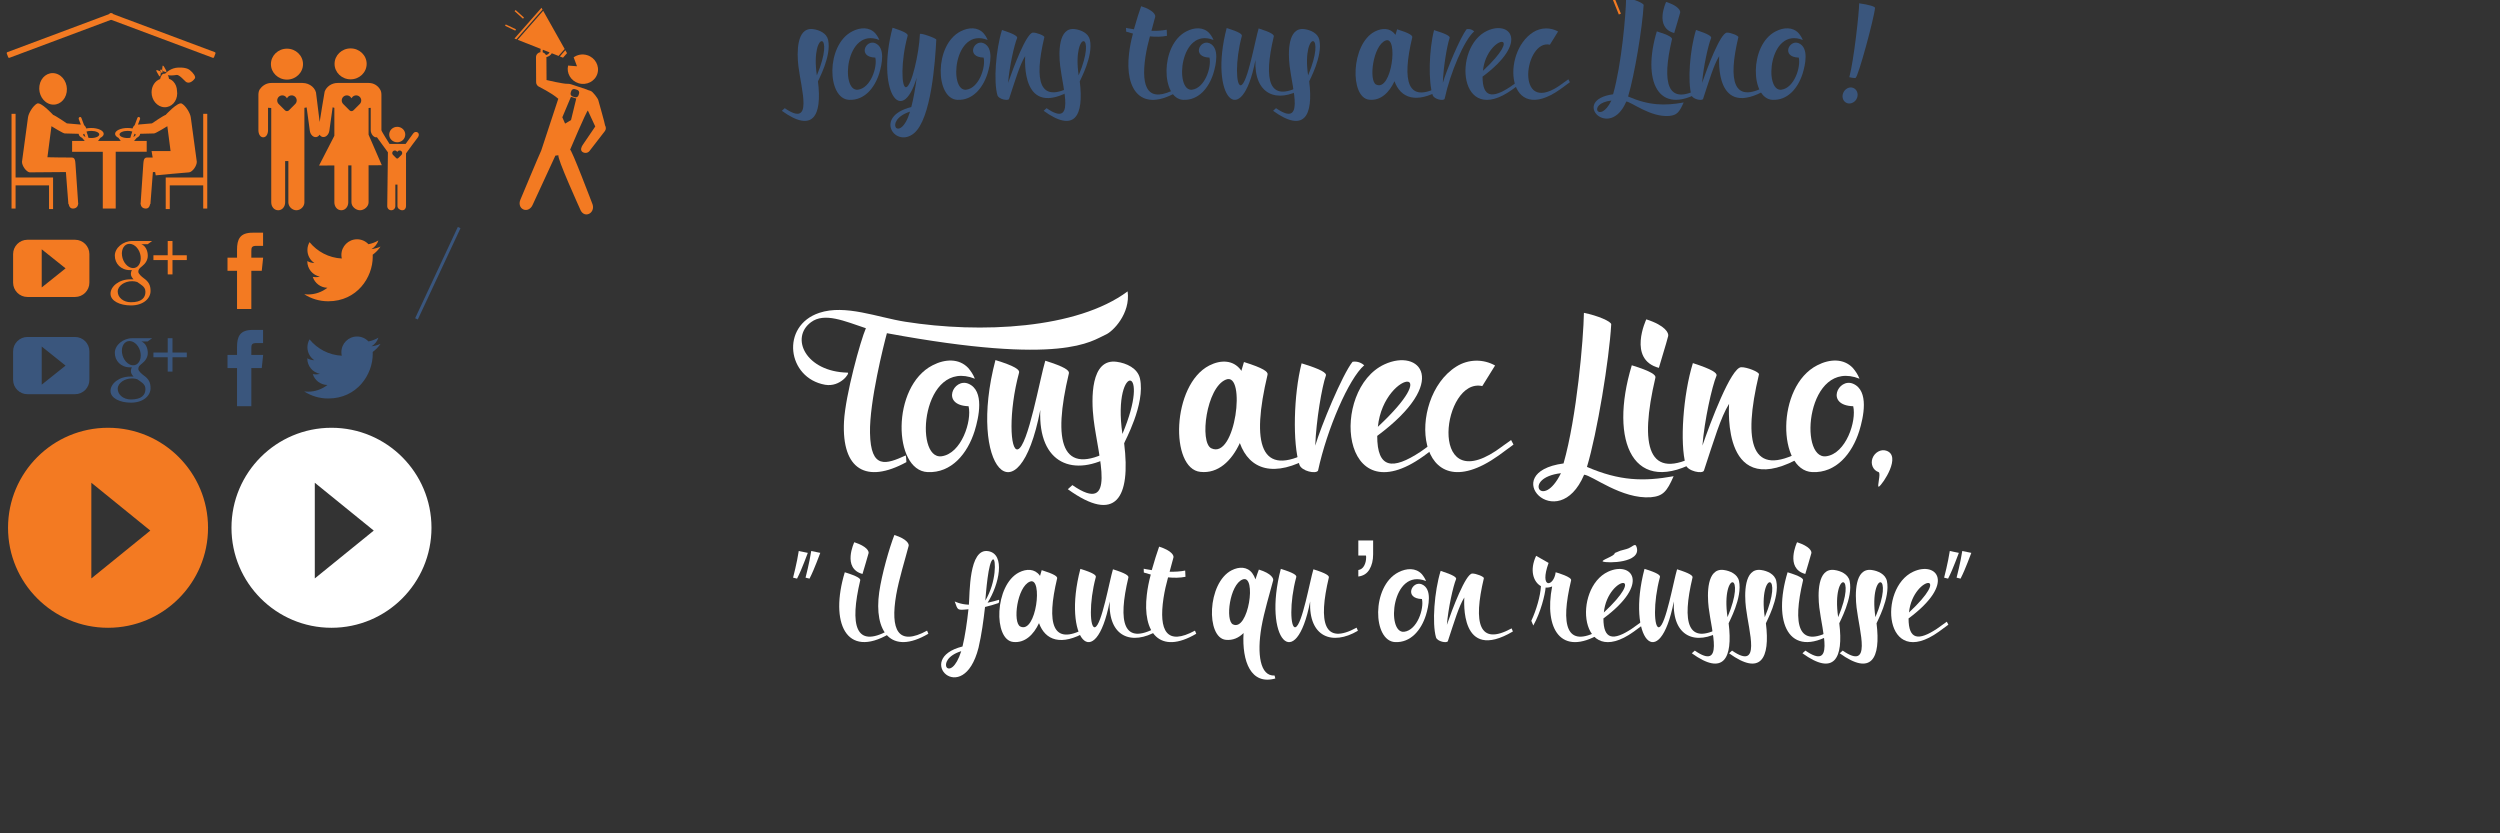 <?xml version="1.0" encoding="utf-8"?>
<!-- Generator: Adobe Illustrator 16.0.0, SVG Export Plug-In . SVG Version: 6.00 Build 0)  -->
<!DOCTYPE svg PUBLIC "-//W3C//DTD SVG 1.1//EN" "http://www.w3.org/Graphics/SVG/1.1/DTD/svg11.dtd">
<svg version="1.1" id="Layer_1" xmlns="http://www.w3.org/2000/svg" xmlns:xlink="http://www.w3.org/1999/xlink" x="0px" y="0px"
	 width="900px" height="300px" viewBox="0 0 900 300" enable-background="new 0 0 900 300" xml:space="preserve">
<rect x="0" y="0" width="900" height="300" fill="#333333" stroke="none"/>
<path fill="#F37A22" d="M54.776,86.759c0,0-5.389,0-7.186,0c-3.221,0-6.253,2.44-6.253,5.267c0,2.889,2.195,5.219,5.474,5.219
	c0.228,0,0.449-0.003,0.665-0.019c-0.213,0.407-0.365,0.867-0.365,1.342c0,0.803,0.433,1.453,0.979,1.984
	c-0.412,0-0.812,0.013-1.245,0.013c-3.989,0-7.061,2.541-7.061,5.175c0,2.594,3.367,4.219,7.355,4.219
	c4.549,0,7.061-2.582,7.061-5.176c0-2.083-0.614-3.328-2.512-4.671c-0.649-0.458-1.892-1.577-1.892-2.233
	c0-0.769,0.218-1.15,1.378-2.055c1.19-0.927,2.03-2.234,2.03-3.75c0-1.807-0.804-3.57-2.317-4.152h2.28L54.776,86.759z
	 M52.266,104.334c0.058,0.24,0.09,0.488,0.09,0.74c0,2.097-1.351,3.735-5.229,3.735c-2.758,0-4.749-1.745-4.749-3.842
	c0-2.054,2.469-3.766,5.226-3.736c0.645,0.007,1.244,0.11,1.789,0.287C50.89,102.56,51.966,103.149,52.266,104.334z M47.853,96.513
	c-1.85-0.057-3.609-2.072-3.93-4.502c-0.318-2.432,0.922-4.292,2.772-4.236c1.852,0.056,3.61,2.005,3.93,4.437
	C50.944,94.644,49.702,96.569,47.853,96.513z M62.095,91.907v-5.148H60.38v5.148h-5.147v1.715h5.147v5.149h1.715v-5.149h5.149
	v-1.715H62.095z"/>
<path fill="#F37A22" d="M90.479,111.229h-5.146V97.5h-3.432v-4.73l3.432-0.001l-0.005-2.787c0-3.86,1.046-6.21,5.593-6.21h3.785
	v4.731h-2.365c-1.771,0-1.856,0.66-1.856,1.896l-0.006,2.368h4.255l-0.5,4.73l-3.751,0.001L90.479,111.229z"/>
<path fill="#F37A22" d="M136.983,88.785c-1.009,0.447-2.096,0.751-3.235,0.887c1.162-0.697,2.056-1.8,2.477-3.116
	c-1.09,0.644-2.293,1.114-3.577,1.366c-1.027-1.095-2.492-1.78-4.112-1.78c-3.11,0-5.635,2.523-5.635,5.635
	c0,0.442,0.051,0.872,0.147,1.284c-4.683-0.236-8.834-2.479-11.611-5.888c-0.485,0.833-0.765,1.799-0.765,2.833
	c0,1.954,0.996,3.678,2.506,4.689c-0.923-0.031-1.792-0.282-2.552-0.704c0,0.023,0,0.045,0,0.07c0,2.73,1.94,5.005,4.519,5.525
	c-0.473,0.129-0.971,0.197-1.485,0.197c-0.363,0-0.715-0.035-1.06-0.099c0.716,2.235,2.797,3.865,5.263,3.911
	c-1.928,1.51-4.358,2.412-6.996,2.412c-0.455,0-0.903-0.028-1.345-0.08c2.492,1.6,5.455,2.533,8.636,2.533
	c10.362,0,16.027-8.585,16.027-16.03c0-0.245-0.005-0.487-0.015-0.729C135.273,90.906,136.229,89.916,136.983,88.785z"/>
<path fill="#F37A22" d="M27.031,86.313H9.869c-2.832,0-5.149,2.318-5.149,5.15v10.296c0,2.833,2.317,5.15,5.149,5.15h17.162
	c2.832,0,5.149-2.317,5.149-5.15V91.463C32.179,88.632,29.861,86.313,27.031,86.313z M15.017,103.478v-13.73l8.582,6.865
	L15.017,103.478z"/>
<rect y="80" fill="none" width="35" height="35"/>
<rect x="35" y="80" fill="none" width="35" height="35"/>
<rect x="70" y="80" fill="none" width="35" height="35"/>
<rect x="105" y="80" fill="none" width="35" height="35"/>
<rect x="140.114" y="80" fill="none" width="35" height="35"/>
<path fill="#3A567D" d="M54.776,121.759c0,0-5.389,0-7.186,0c-3.221,0-6.253,2.44-6.253,5.267c0,2.889,2.195,5.219,5.474,5.219
	c0.228,0,0.449-0.003,0.665-0.019c-0.213,0.407-0.365,0.867-0.365,1.342c0,0.803,0.433,1.453,0.979,1.984
	c-0.412,0-0.812,0.013-1.245,0.013c-3.989,0-7.061,2.541-7.061,5.175c0,2.594,3.367,4.219,7.355,4.219
	c4.549,0,7.061-2.582,7.061-5.176c0-2.083-0.614-3.328-2.512-4.671c-0.649-0.458-1.892-1.577-1.892-2.233
	c0-0.769,0.218-1.15,1.378-2.055c1.19-0.927,2.03-2.234,2.03-3.75c0-1.807-0.804-3.57-2.317-4.152h2.28L54.776,121.759z
	 M52.266,139.334c0.058,0.24,0.09,0.488,0.09,0.74c0,2.097-1.351,3.735-5.229,3.735c-2.758,0-4.749-1.745-4.749-3.842
	c0-2.054,2.469-3.766,5.226-3.736c0.645,0.007,1.244,0.11,1.789,0.287C50.89,137.56,51.966,138.149,52.266,139.334z M47.853,131.513
	c-1.85-0.057-3.609-2.072-3.93-4.502c-0.318-2.432,0.922-4.292,2.772-4.236c1.852,0.056,3.61,2.005,3.93,4.437
	C50.944,129.644,49.702,131.569,47.853,131.513z M62.095,126.907v-5.148H60.38v5.148h-5.147v1.715h5.147v5.149h1.715v-5.149h5.149
	v-1.715H62.095z"/>
<path fill="#3A567D" d="M90.479,146.229h-5.146V132.5h-3.432v-4.73l3.432-0.001l-0.005-2.787c0-3.86,1.046-6.21,5.593-6.21h3.785
	v4.731h-2.365c-1.771,0-1.856,0.66-1.856,1.896l-0.006,2.368h4.255l-0.5,4.73l-3.751,0.001L90.479,146.229z"/>
<path fill="#3A567D" d="M136.983,123.785c-1.009,0.447-2.096,0.751-3.235,0.887c1.162-0.697,2.056-1.8,2.477-3.116
	c-1.09,0.644-2.293,1.114-3.577,1.366c-1.027-1.095-2.492-1.78-4.112-1.78c-3.11,0-5.635,2.523-5.635,5.635
	c0,0.442,0.051,0.872,0.147,1.284c-4.683-0.236-8.834-2.479-11.611-5.888c-0.485,0.833-0.765,1.799-0.765,2.833
	c0,1.954,0.996,3.678,2.506,4.689c-0.923-0.031-1.792-0.282-2.552-0.704c0,0.023,0,0.045,0,0.07c0,2.73,1.94,5.005,4.519,5.525
	c-0.473,0.129-0.971,0.197-1.485,0.197c-0.363,0-0.715-0.035-1.06-0.099c0.716,2.235,2.797,3.865,5.263,3.911
	c-1.928,1.51-4.358,2.412-6.996,2.412c-0.455,0-0.903-0.028-1.345-0.08c2.492,1.6,5.455,2.533,8.636,2.533
	c10.362,0,16.027-8.585,16.027-16.03c0-0.245-0.005-0.487-0.015-0.729C135.273,125.906,136.229,124.916,136.983,123.785z"/>
<path fill="#3A567D" d="M27.031,121.313H9.869c-2.832,0-5.149,2.318-5.149,5.15v10.296c0,2.833,2.317,5.15,5.149,5.15h17.162
	c2.832,0,5.149-2.317,5.149-5.15v-10.296C32.179,123.632,29.861,121.313,27.031,121.313z M15.017,138.478v-13.73l8.582,6.865
	L15.017,138.478z"/>
<rect y="115" fill="none" width="35" height="35"/>
<rect x="35" y="115" fill="none" width="35" height="35"/>
<rect x="70" y="115" fill="none" width="35" height="35"/>
<rect x="105" y="115" fill="none" width="35" height="35"/>
<rect y="150" fill="none" width="80" height="80"/>
<rect x="280" fill="none" width="400" height="50"/>
<rect x="280" y="100" fill="none" width="435" height="150"/>
<rect fill="none" width="80" height="80"/>
<rect x="79.87" fill="none" width="80" height="80"/>
<rect x="160" fill="none" width="80" height="80"/>
<g>
	<path fill="#FFFFFF" d="M326.071,163.949c0.078,0,0.234,2.105,0.234,2.418c-14.431,7.879-23.323,2.73-22.465-14.588
		c0.468-9.438,6.006-29.405,7.878-33.618c-7.723-2.574-14.898-5.772-19.734-2.184c-7.645,5.616-1.95,17.863,13.182,18.175
		c0.937,0-2.573,5.304-8.111,4.368c-13.729-2.418-16.147-21.217-2.106-25.897c9.36-3.12,20.982,1.638,30.889,3.198
		c27.067,4.291,61.856,2.652,80.109-10.921c1.092,7.957-5.304,14.508-7.956,15.6c-5.148,2.263-15.133,11.232-78.705-0.545
		c-1.092,3.979-6.318,24.727-6.084,35.881C313.435,169.176,319.051,167.146,326.071,163.949z"/>
	<path fill="#FFFFFF" d="M338.94,164.262c7.176-0.937,10.998-12.715,9.75-18.019c-10.14-0.312-5.382-10.297-0.078-8.113
		c5.929,2.496,3.744,12.169,2.263,17.006c-2.574,8.189-8.347,15.21-16.927,14.819c-12.402-0.545-13.183-30.811,1.794-38.455
		c4.524-2.34,9.517-2.496,12.793,0.937c0.936,1.092,1.794,2.34,2.418,3.9C331.92,128.771,328.878,165.51,338.94,164.262z"/>
	<path fill="#FFFFFF" d="M376.302,129.862c7.021,2.184,8.736,3.51,8.503,4.523c-5.929,24.883-2.73,37.442,15.288,27.614l0.702,1.715
		c-14.118,8.349-27.145,3.433-26.287-16.146c-7.878,40.793-26.287,20.515-16.146-17.941c7.099,2.184,8.814,3.51,8.502,4.524
		c-3.821,14.118-3.275,28.393-0.468,27.613C370.062,160.829,374.43,135.946,376.302,129.862z"/>
	<path fill="#FFFFFF" d="M402.042,130.252c3.432,0.468,7.488,2.263,8.346,6.007c2.028,9.281-5.694,22.933-5.694,23.322
		c2.419,19.579-2.886,29.095-20.28,16.536l1.638-1.482c16.225,11.232,9.283-10.139,7.645-23.712
		C392.838,143.669,392.525,128.927,402.042,130.252z M407.034,137.038c-1.794-0.623-4.914,5.851-2.964,19.188
		C409.296,143.825,408.672,137.507,407.034,137.038z"/>
	<path fill="#FFFFFF" d="M472.319,164.262c-13.729,8.033-22.543,4.758-25.977-4.759c-2.964,6.396-7.801,11.077-14.194,10.374
		c-10.999-1.092-10.375-31.356,3.195-38.299c4.137-2.106,8.581-2.028,11.312,1.56c0.078,0.156,0.154,0.234,0.232,0.391
		c0.312-1.092,0.624-2.105,0.938-3.198c7.021,2.185,8.734,3.511,8.503,4.524c-5.929,24.883-2.73,37.44,15.288,27.612
		L472.319,164.262z M436.048,161.375c8.814,4.291,12.637-27.69,5.305-24.727C434.254,139.456,431.758,159.27,436.048,161.375z"/>
	<path fill="#FFFFFF" d="M486.905,130.252c0,0,2.184-0.546,4.212,1.248c-5.538,4.759-13.417,23.011-16.615,37.91
		c-0.701,1.326-5.928,0.232-6.708-2.107c-2.496-7.644-2.104-25.271,0.78-36.505c7.176,2.184,9.126,3.51,8.734,4.446
		c-1.402,3.9-3.51,16.225-3.82,25.195C475.517,153.497,483.238,134.854,486.905,130.252z"/>
	<path fill="#FFFFFF" d="M517.715,160.361c-0.232,0.156-5.07,3.744-5.305,3.898c-30.109,21.529-33.541-24.025-14.041-33.073
		c12.793-5.929,23.791,6.162-2.573,25.74c0,11.778,5.46,12.403,15.603,5.694c0.231-0.156,5.226-3.743,5.46-3.898L517.715,160.361z
		 M506.95,137.429c-2.496-0.547-9.829,5.46-10.921,16.225C507.496,142.966,508.979,137.896,506.95,137.429z"/>
	<path fill="#FFFFFF" d="M544.858,160.049c-0.234,0.156-5.07,3.744-5.306,3.9c-30.107,21.451-33.542-20.515-15.289-31.981
		c4.446-2.808,9.828-2.73,13.963-0.39l-4.603,7.41c-14.274-3.198-19.812,39.704,4.914,23.323c0.233-0.156,5.227-3.744,5.46-3.898
		L544.858,160.049z"/>
	<path fill="#FFFFFF" d="M594.31,179.004c-10.45,0.779-21.139-7.879-24.022-8.113c-9.438,22.312-31.592-0.779-7.411-4.055
		c4.759-16.692,7.177-44.696,7.333-54.212c5.07,1.014,9.828,3.12,9.828,4.134c-0.702,12.558-5.07,39.236-8.736,51.327
		c11.7,5.069,20.438,5.304,31.201,3.354C600.082,176.977,598.678,178.613,594.31,179.004z M554.138,176.117
		c0.938,1.482,4.446,1.092,7.803-5.771C554.84,171.203,553.202,174.559,554.138,176.117z"/>
	<path fill="#FFFFFF" d="M612.015,165.354c-24.023,14.119-32.918-6.316-24.569-33.854c7.099,2.185,8.734,3.511,8.502,4.446
		c-5.852,24.883-2.651,37.519,15.367,27.69L612.015,165.354z M592.67,114.963c7.021,2.262,8.112,4.993,7.878,6.006
		c-0.856,3.354-2.418,8.112-3.354,11.467C585.806,129.394,592.67,114.963,592.67,114.963z"/>
	<path fill="#FFFFFF" d="M649.22,164.105c-29.482,17.395-26.755-17.317-26.755-18.723c-3.042,4.914-5.382,12.948-9.048,24.025
		c-0.468,1.324-5.929,0.232-6.553-2.107c-2.186-7.644-0.938-25.272,2.573-36.583c7.021,2.262,8.813,3.588,8.504,4.524
		c-1.641,3.9-4.369,16.225-5.07,25.193c2.808-8.188,10.296-28.159,13.962-28.235c2.028-0.078,6.553,1.717,6.396,2.574
		c-5.929,24.883-2.729,37.44,15.288,27.612L649.22,164.105z"/>
	<path fill="#FFFFFF" d="M657.408,164.262c7.176-0.937,10.998-12.715,9.75-18.019c-10.143-0.312-5.382-10.297-0.078-8.113
		c5.929,2.496,3.744,12.169,2.263,17.006c-2.573,8.189-8.347,15.21-16.927,14.819c-12.402-0.545-13.183-30.811,1.794-38.455
		c4.524-2.34,9.517-2.496,12.792,0.937c0.938,1.092,1.795,2.34,2.419,3.9C650.388,128.771,647.346,165.51,657.408,164.262z"/>
	<path fill="#FFFFFF" d="M676.439,175.182c-0.938,0.547,0.855-4.914-0.156-5.227c-1.95-0.623-2.964-2.887-2.186-4.992
		c0.779-2.105,3.042-3.354,4.914-2.729C684.707,164.027,677.844,174.246,676.439,175.182z"/>
	<path fill="#FFFFFF" d="M290.813,199.029c-0.255,0.51-1.938,5.508-3.876,9.281l-1.428-0.357c0,0,1.428-5.457,2.04-9.588
		L290.813,199.029z M295.301,199.029c-0.255,0.51-1.938,5.508-3.876,9.281l-1.428-0.357c0,0,1.428-5.457,2.04-9.588L295.301,199.029
		z"/>
	<path fill="#FFFFFF" d="M320.188,228.146c-15.707,9.229-21.521-4.131-16.063-22.131c4.641,1.428,5.711,2.295,5.559,2.904
		c-3.825,16.27-1.734,24.529,10.046,18.104L320.188,228.146z M307.54,195.205c4.59,1.479,5.304,3.264,5.151,3.926
		c-0.562,2.193-1.581,5.303-2.193,7.496C303.053,204.639,307.54,195.205,307.54,195.205z"/>
	<path fill="#FFFFFF" d="M334.212,228.146c-13.514,7.955-19.685-0.867-17.695-14.941c0.918-6.477,3.671-16.062,5.456-20.602
		c4.59,1.428,5.304,3.264,5.15,3.875c-1.325,5.1-3.468,11.883-4.487,17.645c-2.192,12.75,0.663,18.613,11.117,12.902
		L334.212,228.146z"/>
	<path fill="#FFFFFF" d="M346.503,232.736c0.918-3.773,1.632-8.668,2.142-13.412c-4.232,0.408-3.773,0.408-4.946-2.805
		c0,0,2.04,1.07,5.1,1.174c0.356-3.875-0.103-20.5,6.986-19.275c6.272,1.07,3.927,11.982-0.255,18.561
		c1.529-0.305,2.957-0.713,4.13-1.068c0.052,0.609,0.052,1.068-0.306,1.225c-1.529,0.512-3.009,0.971-4.742,1.377
		c-0.562,4.945-1.224,9.844-2.346,14.688C346.707,255.072,328.654,237.174,346.503,232.736z M340.792,240.232
		c0.815,1.123,3.314,0.307,5.252-5.812C340.944,236,340.026,239.061,340.792,240.232z M357.518,201.375
		c-1.784,0.459-2.601,12.748-2.805,14.84C358.793,209.432,358.538,201.068,357.518,201.375z"/>
	<path fill="#FFFFFF" d="M391.023,227.434c-8.975,5.252-14.737,3.109-16.981-3.109c-1.938,4.182-5.099,7.24-9.28,6.781
		c-7.19-0.715-6.782-20.5,2.091-25.039c2.702-1.377,5.609-1.324,7.394,1.021c0.052,0.104,0.103,0.152,0.153,0.256
		c0.204-0.715,0.408-1.377,0.612-2.092c4.589,1.43,5.711,2.295,5.558,2.959c-3.875,16.268-1.784,24.479,9.995,18.051
		L391.023,227.434z M367.312,225.547c5.762,2.805,8.261-18.104,3.467-16.166C366.139,211.217,364.507,224.17,367.312,225.547z"/>
	<path fill="#FFFFFF" d="M400.664,204.945c4.59,1.428,5.711,2.293,5.559,2.957c-3.876,16.268-1.785,24.477,9.995,18.053l0.459,1.121
		c-9.23,5.457-17.747,2.244-17.186-10.557c-5.15,26.672-17.186,13.412-10.556-11.729c4.64,1.428,5.762,2.295,5.558,2.959
		c-2.498,9.229-2.142,18.562-0.306,18.051C396.584,225.189,399.44,208.922,400.664,204.945z"/>
	<path fill="#FFFFFF" d="M430.65,228.146c-13.208,7.803-19.429-0.459-17.797-14.023c0.255-2.295,0.765-4.844,1.428-7.291
		c-1.53-0.408-2.499-0.715-2.499-0.715l-0.051-1.377c0,0,1.173,0.256,2.906,0.51c0.918-3.264,1.888-6.322,2.652-8.465
		c4.641,1.479,5.354,3.264,5.15,3.926c-0.459,1.734-0.918,3.418-1.377,5.1c1.887,0.051,3.876-0.051,5.607-0.406l0.104,2.242
		c-1.989,0.408-4.184,0.408-6.272,0.205c-0.663,2.396-1.225,4.844-1.632,7.445c-1.785,11.932,1.173,17.236,11.32,11.729
		L430.65,228.146z"/>
	<path fill="#FFFFFF" d="M459.107,244.262c-8.771,2.447-12.035-6.119-11.425-16.369c-1.731,1.732-3.876,2.703-6.374,2.447
		c-7.188-0.715-6.78-20.5,2.093-25.039c2.7-1.377,5.607-1.326,7.394,1.02c0.459,0.613,0.867,1.379,1.173,2.244
		c0.408-1.324,0.867-2.549,1.227-3.518c4.641,1.428,5.303,3.264,5.148,3.875c-1.326,5.1-3.213,11.117-4.23,16.879
		c-1.632,9.639-0.513,17.695,4.742,17.391L459.107,244.262z M443.86,224.781c5.607,2.703,8.669-18.256,3.467-16.166
		C442.688,210.451,441.056,223.404,443.86,224.781z"/>
	<path fill="#FFFFFF" d="M472.827,204.945c4.59,1.428,5.711,2.293,5.559,2.957c-3.876,16.268-1.785,24.477,9.995,18.053l0.459,1.121
		c-9.229,5.457-17.747,2.244-17.186-10.557c-5.15,26.672-17.188,13.412-10.558-11.729c4.642,1.428,5.764,2.295,5.56,2.959
		c-2.498,9.229-2.144,18.562-0.308,18.051C468.747,225.189,471.604,208.922,472.827,204.945z"/>
	<path fill="#FFFFFF" d="M488.995,205.207c0.921-0.148,1.62-0.664,2.098-1.543c0.479-0.881,0.716-1.893,0.716-3.039
		c0-0.115-0.004-0.219-0.012-0.311c-0.009-0.092-0.029-0.195-0.062-0.312h-2.739v-5.43h5.329v5.006c0,2.125-0.44,3.93-1.32,5.416
		c-0.88,1.484-2.216,2.336-4.009,2.553L488.995,205.207L488.995,205.207z"/>
	<path fill="#FFFFFF" d="M505.525,227.434c4.69-0.613,7.188-8.312,6.375-11.781c-6.632-0.201-3.521-6.729-0.053-5.303
		c3.875,1.633,2.447,7.955,1.479,11.117c-1.685,5.354-5.456,9.943-11.066,9.689c-8.105-0.357-8.617-20.143,1.174-25.141
		c2.957-1.529,6.223-1.635,8.362,0.609c0.612,0.715,1.173,1.527,1.581,2.551C500.938,204.23,498.947,228.25,505.525,227.434z"/>
	<path fill="#FFFFFF" d="M544.641,227.332c-19.274,11.371-17.489-11.322-17.489-12.24c-1.989,3.213-3.521,8.465-5.916,15.707
		c-0.308,0.867-3.875,0.152-4.283-1.377c-1.428-4.998-0.612-16.521,1.683-23.916c4.59,1.479,5.764,2.346,5.561,2.957
		c-1.07,2.551-2.855,10.607-3.314,16.471c1.836-5.354,6.731-18.408,9.128-18.459c1.326-0.051,4.283,1.121,4.183,1.684
		c-3.877,16.268-1.784,24.479,9.994,18.053L544.641,227.332z"/>
	<path fill="#FFFFFF" d="M576.056,228.146c-14.125,8.361-20.245-1.732-17.286-17.031c-0.814,0.357-1.58,0.459-2.347,0.408
		c-0.204,2.498-1.731,8.873-4.437,13.666c-0.204-0.562-0.459-1.121-0.714-1.686c1.783-3.822,3.264-8.873,3.468-12.49
		c-2.703-1.48-4.184-5.715-1.734-10.914l4.488,2.551c-3.468,9.637,1.887,8.617,2.55,3.365c0.765,0.201,5.864,1.732,5.558,2.904
		c-3.875,16.27-1.782,24.529,9.995,18.104L576.056,228.146z"/>
	<path fill="#FFFFFF" d="M591.56,224.883c-0.15,0.104-3.312,2.449-3.468,2.551c-19.684,14.074-21.928-15.707-9.179-21.623
		c8.363-3.875,15.554,4.029-1.683,16.828c0,7.701,3.567,8.109,10.197,3.723c0.152-0.102,3.416-2.445,3.569-2.549L591.56,224.883z
		 M584.521,209.891c-1.633-0.355-6.426,3.57-7.14,10.607C584.88,213.512,585.849,210.197,584.521,209.891z"/>
	<path fill="#FFFFFF" d="M603.75,204.945c4.59,1.428,5.711,2.293,5.559,2.957c-3.876,16.268-1.783,24.477,9.995,18.053l0.459,1.121
		c-9.229,5.457-17.747,2.244-17.186-10.557c-5.15,26.672-17.188,13.412-10.556-11.729c4.64,1.428,5.762,2.295,5.558,2.959
		c-2.498,9.229-2.144,18.562-0.306,18.051C599.67,225.189,602.526,208.922,603.75,204.945z"/>
	<path fill="#FFFFFF" d="M620.579,205.199c2.244,0.307,4.896,1.479,5.457,3.926c1.326,6.07-3.725,14.994-3.725,15.248
		c1.581,12.801-1.887,19.021-13.259,10.811l1.071-0.969c10.604,7.344,6.068-6.629,4.997-15.502
		C614.562,213.971,614.358,204.332,620.579,205.199z M623.843,209.637c-1.173-0.408-3.212,3.824-1.938,12.543
		C625.322,214.072,624.914,209.941,623.843,209.637z"/>
	<path fill="#FFFFFF" d="M633.992,205.199c2.244,0.307,4.896,1.479,5.457,3.926c1.326,6.07-3.725,14.994-3.725,15.248
		c1.581,12.801-1.887,19.021-13.259,10.811l1.071-0.969c10.604,7.344,6.066-6.629,4.997-15.502
		C627.976,213.971,627.771,204.332,633.992,205.199z M637.256,209.637c-1.173-0.408-3.212,3.824-1.938,12.543
		C638.735,214.072,638.327,209.941,637.256,209.637z"/>
	<path fill="#FFFFFF" d="M659.594,228.146c-15.707,9.229-21.521-4.131-16.062-22.131c4.641,1.428,5.711,2.295,5.559,2.904
		c-3.825,16.27-1.732,24.529,10.046,18.104L659.594,228.146z M646.946,195.205c4.59,1.479,5.304,3.264,5.149,3.926
		c-0.562,2.193-1.581,5.303-2.191,7.496C642.459,204.639,646.946,195.205,646.946,195.205z"/>
	<path fill="#FFFFFF" d="M660.41,205.199c2.244,0.307,4.896,1.479,5.457,3.926c1.326,6.07-3.725,14.994-3.725,15.248
		c1.581,12.801-1.887,19.021-13.259,10.811l1.071-0.969c10.604,7.344,6.066-6.629,4.997-15.502
		C654.394,213.971,654.189,204.332,660.41,205.199z M663.674,209.637c-1.173-0.408-3.212,3.824-1.938,12.543
		C665.153,214.072,664.745,209.941,663.674,209.637z"/>
	<path fill="#FFFFFF" d="M673.823,205.199c2.244,0.307,4.896,1.479,5.457,3.926c1.325,6.07-3.725,14.994-3.725,15.248
		c1.581,12.801-1.887,19.021-13.259,10.811l1.071-0.969c10.604,7.344,6.066-6.629,4.997-15.502
		C667.807,213.971,667.604,204.332,673.823,205.199z M677.087,209.637c-1.173-0.408-3.212,3.824-1.938,12.543
		C678.566,214.072,678.158,209.941,677.087,209.637z"/>
	<path fill="#FFFFFF" d="M701.413,224.883c-0.152,0.104-3.314,2.449-3.468,2.551c-19.686,14.074-21.93-15.707-9.181-21.623
		c8.363-3.875,15.556,4.029-1.683,16.828c0,7.701,3.569,8.109,10.199,3.723c0.15-0.102,3.416-2.445,3.567-2.549L701.413,224.883z
		 M694.376,209.891c-1.632-0.355-6.425,3.57-7.139,10.607C694.733,213.512,695.702,210.197,694.376,209.891z"/>
	<path fill="#FFFFFF" d="M705.188,199.029c-0.255,0.51-1.938,5.508-3.875,9.281l-1.429-0.357c0,0,1.429-5.457,2.04-9.588
		L705.188,199.029z M709.676,199.029c-0.255,0.51-1.938,5.508-3.876,9.281l-1.428-0.357c0,0,1.428-5.457,2.04-9.588L709.676,199.029
		z"/>
	<path fill="#FFFFFF" d="M577.053,202.159c-0.98-0.468,4.544-2.057,4.233-3.068c1.999-0.875,1.999-0.875,4.179-1.416
		c2.18-0.54,3.205-2.571,3.739-0.672C590.926,202.721,578.616,202.794,577.053,202.159z"/>
</g>
<path fill="#F37A22" d="M38.892,153.999c-19.883,0-36,16.117-36,36c0,19.882,16.118,36.001,36,36.001c19.882,0,36-16.119,36-36.001
	C74.892,170.116,58.774,153.999,38.892,153.999z M32.884,208.236v-34.45l21.226,17.226L32.884,208.236z"/>
<rect x="80.441" y="150" fill="none" width="80" height="80"/>
<path fill="#FFFFFF" d="M119.333,153.999c-19.883,0-36,16.117-36,36c0,19.882,16.118,36.001,36,36.001s36-16.119,36-36.001
	C155.333,170.116,139.215,153.999,119.333,153.999z M113.326,208.236v-34.45l21.226,17.226L113.326,208.236z"/>
<g>
	<polygon fill="#F37A22" points="73.159,63.902 73.159,40.977 74.613,40.977 74.613,75.081 73.159,75.081 73.159,66.738 
		61.114,66.738 61.114,75.262 59.66,75.262 59.66,63.902 	"/>
	<path fill="#F37A22" d="M18.258,37.551c-2.709-0.63-4.528-3.632-4.058-6.699c0.466-3.072,3.042-5.046,5.753-4.417
		c2.711,0.631,4.53,3.628,4.062,6.701C23.55,36.207,20.972,38.184,18.258,37.551"/>
	<path fill="#F37A22" d="M10.659,62.045c0.412-0.024,13.062-0.107,13.062-0.107l0.894,11.534h0.105
		c0.186,0.951,0.638,1.684,1.709,1.602c1.032-0.076,1.576-0.721,1.708-1.602h0.017l-0.005-0.111c0.01-0.079,0.02-0.154,0.023-0.237
		h-0.041L27.17,59.045c-0.101-1.239-0.18-2.429-1.485-2.332c-0.667,0.052-8.613-0.104-8.613-0.104l0.002-0.013l1.452-11.16
		c0,0,4.48,2.785,4.847,2.604l4.955,0.126c0,0.008-0.002,0.016-0.002,0.02c0,0.563,0.473,1.071,1.235,1.453l0.946,1.092h-4.551
		v3.905h11.045v20.445h4.653V54.636h11.159v-3.905h-4.55l0.945-1.092c0.762-0.381,1.235-0.889,1.235-1.453
		c0-0.004-0.002-0.012-0.002-0.02l4.952-0.126c0.369,0.181,4.85-2.604,4.85-2.604l1.162,8.944h-6.841l0.401,2.338
		c-0.965,0.008-1.697,0.012-1.881-0.004c-1.306-0.098-1.385,1.093-1.489,2.332l-0.96,14.079h-0.036
		c0.001,0.083,0.012,0.158,0.022,0.237l-0.008,0.111h0.018c0.129,0.88,0.674,1.526,1.708,1.605c1.069,0.079,1.524-0.654,1.709-1.605
		h0.103l0.895-11.534l0.817,0.008l0.202,1.178c0,0,11.632-1.104,12.044-1.08c1.258-0.213,2.74-2.35,2.744-3.785
		c0-0.123-2.172-16.036-2.172-16.036c-0.194-1.485-1.783-4.113-3.221-4.931c-1.395-0.782-5.827,4.079-5.827,4.079
		c-0.756,0.185-4.932,3.044-4.932,3.044l-5.029,0.432l0.733-1.954c0.107-0.293-0.016-0.624-0.275-0.745
		c-0.258-0.12-0.557,0.013-0.667,0.302l-0.98,2.631c-0.331,0.225-0.605,0.642-0.753,1.167c-0.548-0.115-1.154-0.175-1.792-0.175
		c-2.487,0-4.506,0.944-4.506,2.111c0,0.563,0.473,1.071,1.238,1.453l0.798,1.092h-8.162l0.797-1.092
		c0.765-0.381,1.235-0.889,1.235-1.453c0-1.167-2.018-2.111-4.504-2.111c-0.639,0-1.243,0.06-1.793,0.175
		c-0.147-0.525-0.424-0.943-0.754-1.167l-0.982-2.631c-0.107-0.289-0.405-0.422-0.664-0.302c-0.26,0.122-0.382,0.452-0.275,0.745
		l0.731,1.954l-5.026-0.432c0,0-4.175-2.859-4.932-3.044c0,0-4.432-4.861-5.826-4.079c-1.442,0.817-3.031,3.446-3.223,4.931
		c0,0-2.172,15.913-2.172,16.036C7.92,59.695,9.402,61.833,10.659,62.045 M48.009,49.305l0.438-1.171
		c0.113,0.029,0.396,0.199,0.396,0.268C48.843,48.753,48.524,49.072,48.009,49.305 M45.936,49.693c-1.605,0-2.907-0.575-2.907-1.291
		c0-0.713,1.302-1.286,2.907-1.286c0.634,0,1.219,0.091,1.698,0.242c0,0-0.751,2.14-0.725,2.259
		C46.606,49.663,46.279,49.693,45.936,49.693 M31.134,47.358c0.48-0.151,1.064-0.242,1.698-0.242c1.604,0,2.908,0.572,2.908,1.286
		c0,0.716-1.303,1.291-2.908,1.291c-0.341,0-0.67-0.03-0.975-0.075C31.883,49.499,31.134,47.358,31.134,47.358 M29.925,48.402
		c0-0.069,0.281-0.239,0.396-0.268l0.438,1.171C30.244,49.072,29.925,48.753,29.925,48.402"/>
	<polygon fill="#F37A22" points="5.608,40.977 5.608,63.902 19.106,63.902 19.106,75.262 17.652,75.262 17.652,66.738 5.608,66.738 
		5.608,75.081 4.153,75.081 4.153,40.977 	"/>
	<path fill="#F37A22" d="M66.863,29.401c-0.388-0.307-2.369-2.594-3.265-2.433c-1.255,0.229-2.402,0.249-3.181,0.099
		c0.209,0.237,0.432,1.164,0.42,1.306c0.585,0.188,1.14,0.537,1.617,1.049c0.806,0.868,1.227,2.036,1.258,3.214
		c0.052,0.318,0.082,0.646,0.082,0.986c-0.011,2.866-2.091,5.096-4.639,4.98c-2.55-0.119-4.604-2.536-4.592-5.407
		c0.01-2.251,1.292-4.1,3.073-4.739c0.167-0.69,0.575-1.779,1.233-1.905c0.193-0.04,0.382-0.032,0.563-0.008
		c-0.016-0.036,1.578-1.712,3.8-2.113c0.651-0.118,3.634-0.36,5.039,0.745c1.403,1.104,2.253,2.461,1.895,3.032
		C69.807,28.775,68.268,30.506,66.863,29.401"/>
	<path fill="#F37A22" d="M59.812,25.971l-0.986-0.285c-0.131-0.016-0.3-0.132-0.374-0.26c-0.072-0.129-0.103-0.357-0.066-0.508
		l0.146-1.226c0.036-0.15,0.353,0.024,0.471,0.233l0.82,1.45C59.941,25.583,59.945,25.992,59.812,25.971"/>
	<path fill="#F37A22" d="M58.503,26.078l-0.173,0.125c-0.093,0.066-0.27-0.046-0.385-0.252l-0.173-0.304
		c-0.118-0.209-0.136-0.434-0.039-0.5l0.173-0.123c0.096-0.067,0.269,0.044,0.386,0.252l0.171,0.305
		C58.582,25.785,58.598,26.01,58.503,26.078"/>
	<path fill="#F37A22" d="M57.835,25.864c0.073,0.127,0.095,0.346,0.05,0.488l-0.191,1.121c-0.047,0.142-0.37-0.042-0.489-0.249
		l-0.822-1.455c-0.115-0.204-0.119-0.6,0.018-0.572l1.052,0.383C57.591,25.604,57.761,25.735,57.835,25.864"/>
	<path fill="#F37A22" d="M40.87,6.79L3.413,20.806c-0.189,0.069-0.402-0.027-0.473-0.217l-0.502-1.34
		c-0.07-0.189,0.025-0.402,0.216-0.472L40.111,4.761c0.189-0.071,0.402,0.025,0.473,0.215l0.501,1.34
		C41.156,6.506,41.06,6.719,40.87,6.79"/>
	<path fill="#F37A22" d="M77.346,18.776L39.889,4.761c-0.188-0.071-0.402,0.025-0.472,0.215l-0.502,1.34
		c-0.07,0.189,0.026,0.401,0.216,0.473l37.456,14.016c0.19,0.071,0.402-0.027,0.473-0.216l0.501-1.34
		C77.632,19.06,77.535,18.846,77.346,18.776"/>
</g>
<polygon fill="#F37A22" points="194.938,2.804 185.209,13.874 185.901,14.147 195.3,3.452 "/>
<path fill="#F37A22" d="M209.621,54.648c0.806,0.623,1.978,0.504,2.59-0.283l5.537-7.161c0.468-0.605,0.465-1.433,0.075-2.071
	c0.059-0.256-2.44-9.093-2.44-9.093c-0.14-0.593-1.941-3.071-2.781-3.328l-0.876-0.27c-0.194-0.101-0.393-0.193-0.604-0.262
	l-5.535-1.836c-0.444-0.145-0.892-0.201-1.331-0.181c-0.01-0.002-0.019-0.005-0.032-0.006l-0.008,0.009
	c-1.314,0.077-7.385-1.315-7.457-1.352l-0.047-8.254v-0.001c0.719-0.148,1.533-0.649,1.932-1.385l2.438,0.962l2.199-2.5
	L195.542,3.88l-9.179,10.446l8.286,3.27c-0.092,0.419-0.128,0.82-0.085,1.191c-0.899,0.132-1.609,0.883-1.604,1.795l0.046,9.048
	c0.004,0.766,0.521,1.419,1.217,1.679c0.061,0.13,3.961,1.852,6.761,4.245c0.024,0.044,0.007,0.027-0.003,0.01l-6.144,18.641
	c-0.623,1.245-7.487,17.669-7.487,17.669c-0.622,1.404-0.227,2.956,1.054,3.523c1.277,0.568,2.692-0.178,3.315-1.583l8.217-17.792
	l1.136-0.131c-0.86,0.453,7.777,19.425,7.777,19.425c0.528,1.443,1.712,2.221,3.024,1.736c1.312-0.484,1.965-2.065,1.437-3.504
	c0,0-7.783-20.494-8.085-19.623c0,0,5.854-13.821,6.404-14.133c0,0,2.611,5.641,2.66,5.747l-4.365,6.421
	C209.314,52.747,208.81,54.022,209.621,54.648 M195.388,18.852c-0.042-0.276-0.032-0.594,0.037-0.949l2.424,0.958
	c-0.325,0.565-0.838,0.894-1.322,0.945C196.303,19.35,195.886,19.005,195.388,18.852 M205.568,43.237l-2.139,1.261l-0.993-2.269
	l3.109-7.37l1.907,0.617L205.568,43.237z M208.467,33.678l-0.204,0.636c-0.178,0.553-0.769,0.859-1.322,0.681l-0.816-0.263
	c-0.547-0.178-0.854-0.771-0.678-1.322l0.207-0.64c0.176-0.549,0.771-0.854,1.323-0.678l0.815,0.265
	C208.34,32.531,208.646,33.128,208.467,33.678"/>
<polygon fill="#F37A22" points="202.688,20.772 204.125,19.141 203.518,18.065 201.539,20.315 "/>
<rect x="579.24" y="1.831" transform="matrix(0.375 0.927 -0.927 0.375 365.758 -538.266)" fill="#F37A22" width="5.984" height="0.803"/>
<rect x="181.816" y="9.611" transform="matrix(0.904 0.427 -0.427 0.904 21.806 -77.525)" fill="#F37A22" width="4.073" height="0.548"/>
<rect x="184.927" y="4.91" transform="matrix(0.744 0.668 -0.668 0.744 51.306 -123.576)" fill="#F37A22" width="4.071" height="0.548"/>
<path fill="#F37A22" d="M211.361,19.852c-1.732-0.527-3.51-0.17-4.845,0.79l1.195,3.211l-3.193-0.25
	c-0.652,2.706,0.969,5.509,3.763,6.362c2.896,0.88,5.936-0.668,6.786-3.459C215.917,23.711,214.256,20.734,211.361,19.852"/>
<path fill="#F37A22" d="M103.307,17.521c-3.191,0-5.775,2.494-5.775,5.568c0,3.074,2.584,5.567,5.775,5.567
	c3.19,0,5.778-2.493,5.778-5.567C109.085,20.015,106.497,17.521,103.307,17.521"/>
<path fill="#F37A22" d="M126.218,17.425c-3.188,0-5.776,2.493-5.776,5.568c0,3.074,2.588,5.567,5.776,5.567
	c3.191,0,5.778-2.493,5.778-5.567C131.996,19.918,129.409,17.425,126.218,17.425"/>
<path fill="#F37A22" d="M143.003,51.223c1.594,0,2.888-1.244,2.888-2.784c0-1.536-1.294-2.784-2.888-2.784
	c-1.595,0-2.889,1.248-2.889,2.784C140.114,49.979,141.408,51.223,143.003,51.223"/>
<path fill="#F37A22" d="M150.374,47.694c-0.506-0.338-1.188-0.264-1.61,0.334l-2.749,3.788h-5.785c0,0-2.919-4.56-2.919-4.942
	V34.091c0-0.669-0.15-1.418-0.479-1.878c-0.756-1.311-2.207-2.345-4.052-2.345h-11.267c-2.187,0-4.037,1.399-4.639,3.125
	c-0.097,0.229-1.796,10.938-1.796,10.938l-1.21-9.757c0-2.321-2.279-4.306-4.952-4.306H97.659c-1.695,0-3.078,0.897-3.943,2.042
	c-0.479,0.468-0.688,1.348-0.688,2.182v12.784c0,1.406,0.667,2.556,1.731,2.556c1.069,0,1.733-1.15,1.733-2.556v-8.081
	c0.386,0.052,1.158,0.083,1.158,0.083v33.958c0,1.572,1.039,2.858,2.503,2.858c1.46,0,2.502-1.287,2.502-2.858V57.979h1.154v14.855
	c0,1.572,1.427,2.858,2.888,2.858c1.463,0,2.888-1.287,2.888-2.858V38.827c0-0.033,0.547-0.085,0.806-0.158l1.144,8.401
	c0.188,1.393,1.23,2.42,2.289,2.282c0.504-0.066,0.931-0.387,1.225-0.855c0.283,0.446,0.693,0.756,1.176,0.828
	c1.055,0.159,2.118-0.846,2.337-2.235l1.189-8.472c0.244,0.078,0.232,0.141,0.616,0.183v10.084l-5.51,10.711l5.51-0.031v13.267
	c0,1.572,1.04,2.858,2.502,2.858c1.463,0,2.503-1.287,2.503-2.858V59.541l1.155-0.009v13.303c0,1.572,1.619,2.858,3.082,2.858
	c1.461,0,3.08-1.287,3.08-2.858v-13.33l4.762-0.029L132.69,48.49v-9.614c0,0,0.385-0.023,0.771-0.055v8.053
	c0,1.406,1.197,2.819,2.223,2.533c0.653-0.182,0.029,0.002,0.011,0.004l3.955,5.422l-0.24,19.378c0,0.814,0.616,1.48,1.455,1.48
	c0.839,0,1.455-0.666,1.455-1.48V66.45h0.768v7.762c0,0.814,0.899,1.48,1.737,1.48c0.84,0,1.343-0.666,1.343-1.48V55.221
	c0-0.103,4.315-5.841,4.315-5.841C150.908,48.78,150.875,48.037,150.374,47.694 M106.279,37.45l-2.273,2.275
	c-0.387,0.387-1.015,0.387-1.402,0l-2.269-2.27c-0.712-0.71-0.713-1.863-0.005-2.578c0.737-0.742,1.947-0.715,2.649,0.06l0.325,0.44
	l0.331-0.445c0.702-0.776,1.913-0.804,2.65-0.06C106.994,35.586,106.991,36.738,106.279,37.45 M129.511,37.45l-2.275,2.275
	c-0.388,0.387-1.015,0.387-1.402,0l-2.269-2.27c-0.711-0.71-0.713-1.863-0.005-2.578c0.738-0.742,1.948-0.715,2.65,0.06l0.324,0.44
	l0.331-0.445c0.703-0.776,1.913-0.804,2.649-0.06C130.225,35.586,130.222,36.738,129.511,37.45 M144.525,55.764l-1.165,1.165
	c-0.199,0.2-0.52,0.2-0.718,0l-1.163-1.163c-0.364-0.365-0.366-0.955-0.003-1.32c0.378-0.381,0.999-0.368,1.358,0.031L143,54.702
	l0.17-0.229c0.359-0.397,0.98-0.412,1.358-0.03C144.892,54.808,144.89,55.399,144.525,55.764"/>
<g>
	<path fill="#3A567D" d="M292.766,10.49c2.2,0.3,4.8,1.45,5.351,3.85c1.3,5.951-3.65,14.701-3.65,14.951
		c1.55,12.551-1.851,18.651-13.001,10.601l1.05-0.95c10.401,7.2,5.95-6.5,4.9-15.201C286.866,19.091,286.666,9.64,292.766,10.49z
		 M295.966,14.841c-1.15-0.4-3.15,3.75-1.9,12.3C297.417,19.191,297.016,15.141,295.966,14.841z"/>
	<path fill="#3A567D" d="M308.866,32.292c4.6-0.6,7.05-8.15,6.25-11.551c-6.5-0.2-3.45-6.6-0.05-5.2c3.8,1.6,2.4,7.801,1.45,10.901
		c-1.65,5.25-5.351,9.75-10.851,9.5c-7.951-0.35-8.451-19.751,1.149-24.651c2.9-1.5,6.101-1.6,8.201,0.6c0.6,0.7,1.149,1.5,1.55,2.5
		C304.365,9.541,302.415,33.092,308.866,32.292z"/>
	<path fill="#3A567D" d="M329.015,47.993c-6.7,5.5-14.65-6.051-0.95-9.45c0.75-2.75,1.5-7.051,1.95-10.551
		c-5.45,18.051-14.65,4.601-8.7-18.001c4.5,1.4,5.601,2.25,5.45,2.85c-2.5,9.051-2.35,19.051-0.5,18.551
		c1.9-0.5,4.601-12,4.9-19.101c0-0.65,5.95,1.5,5.9,2C336.666,22.041,335.266,42.842,329.015,47.993z M322.465,45.842
		c0.75,1.15,3.3,0.45,5.15-5.65C322.715,41.743,321.765,44.693,322.465,45.842z"/>
	<path fill="#3A567D" d="M347.865,32.292c4.6-0.6,7.05-8.15,6.25-11.551c-6.5-0.2-3.45-6.6-0.05-5.2c3.8,1.6,2.4,7.801,1.45,10.901
		c-1.65,5.25-5.351,9.75-10.851,9.5c-7.951-0.35-8.451-19.751,1.149-24.651c2.9-1.5,6.101-1.6,8.201,0.6c0.6,0.7,1.149,1.5,1.55,2.5
		C343.364,9.541,341.414,33.092,347.865,32.292z"/>
	<path fill="#3A567D" d="M386.215,32.192c-18.901,11.15-17.151-11.101-17.151-12.001c-1.949,3.15-3.45,8.3-5.8,15.401
		c-0.3,0.85-3.801,0.15-4.2-1.35c-1.4-4.9-0.601-16.201,1.65-23.451c4.5,1.45,5.649,2.3,5.45,2.9
		c-1.051,2.5-2.801,10.401-3.251,16.151c1.801-5.25,6.601-18.051,8.951-18.101c1.3-0.05,4.2,1.1,4.101,1.65
		c-3.801,15.951-1.751,24.001,9.8,17.701L386.215,32.192z"/>
	<path fill="#3A567D" d="M387.014,10.49c2.2,0.3,4.8,1.45,5.351,3.85c1.3,5.951-3.65,14.701-3.65,14.951
		c1.55,12.551-1.851,18.651-13.001,10.601l1.05-0.95c10.401,7.2,5.95-6.5,4.9-15.201C381.114,19.091,380.914,9.64,387.014,10.49z
		 M390.214,14.841c-1.15-0.4-3.15,3.75-1.9,12.3C391.665,19.191,391.264,15.141,390.214,14.841z"/>
	<path fill="#3A567D" d="M423.914,32.992c-12.95,7.65-19.051-0.45-17.451-13.751c0.25-2.25,0.751-4.75,1.4-7.15
		c-1.5-0.4-2.45-0.7-2.45-0.7l-0.05-1.35c0,0,1.15,0.25,2.851,0.5c0.899-3.2,1.85-6.201,2.6-8.301c4.551,1.45,5.25,3.2,5.051,3.85
		c-0.45,1.7-0.9,3.351-1.351,5c1.851,0.05,3.801-0.05,5.501-0.4l0.1,2.2c-1.95,0.4-4.101,0.4-6.15,0.2
		c-0.65,2.35-1.2,4.75-1.601,7.301c-1.75,11.701,1.15,16.9,11.102,11.5L423.914,32.992z"/>
	<path fill="#3A567D" d="M429.164,32.292c4.6-0.6,7.05-8.15,6.25-11.551c-6.5-0.2-3.45-6.6-0.05-5.2
		c3.8,1.6,2.398,7.801,1.45,10.901c-1.65,5.25-5.353,9.75-10.853,9.5c-7.951-0.35-8.451-19.751,1.149-24.651
		c2.898-1.5,6.101-1.6,8.199,0.6c0.602,0.7,1.149,1.5,1.552,2.5C424.663,9.541,422.712,33.092,429.164,32.292z"/>
	<path fill="#3A567D" d="M453.113,10.24c4.5,1.4,5.6,2.25,5.449,2.9c-3.803,15.951-1.75,24.001,9.801,17.701l0.449,1.1
		c-9.051,5.35-17.4,2.2-16.852-10.351c-5.051,26.152-16.851,13.151-10.351-11.5c4.55,1.4,5.648,2.25,5.448,2.9
		c-2.448,9.05-2.1,18.201-0.3,17.701C449.112,30.091,451.912,14.141,453.113,10.24z"/>
	<path fill="#3A567D" d="M469.613,10.49c2.199,0.3,4.799,1.45,5.35,3.85c1.301,5.951-3.648,14.701-3.648,14.951
		c1.551,12.551-1.852,18.651-13,10.601l1.049-0.95c10.4,7.2,5.951-6.5,4.898-15.201C463.713,19.091,463.512,9.64,469.613,10.49z
		 M472.812,14.841c-1.15-0.4-3.15,3.75-1.9,12.3C474.264,19.191,473.863,15.141,472.812,14.841z"/>
	<path fill="#3A567D" d="M518.664,32.292c-8.801,5.15-14.451,3.05-16.652-3.05c-1.898,4.1-5,7.101-9.1,6.65
		c-7.051-0.7-6.65-20.102,2.049-24.552c2.65-1.35,5.502-1.3,7.252,1c0.049,0.1,0.102,0.15,0.148,0.25
		c0.201-0.7,0.398-1.35,0.602-2.05c4.5,1.4,5.602,2.25,5.449,2.9c-3.799,15.951-1.75,24.001,9.801,17.701L518.664,32.292z
		 M495.412,30.441c5.648,2.75,8.1-17.751,3.398-15.851C494.262,16.391,492.662,29.091,495.412,30.441z"/>
	<path fill="#3A567D" d="M528.012,10.49c0,0,1.4-0.35,2.699,0.8c-3.549,3.05-8.6,14.751-10.65,24.301
		c-0.447,0.85-3.801,0.15-4.301-1.35c-1.6-4.9-1.35-16.201,0.5-23.401c4.604,1.4,5.854,2.25,5.604,2.85
		c-0.9,2.5-2.25,10.401-2.451,16.151C520.711,25.391,525.662,13.44,528.012,10.49z"/>
	<path fill="#3A567D" d="M547.762,29.792c-0.148,0.1-3.25,2.4-3.398,2.5c-19.303,13.801-21.5-15.401-9-21.201
		c8.2-3.8,15.252,3.95-1.65,16.501c0,7.551,3.5,7.951,10.002,3.65c0.148-0.1,3.352-2.4,3.5-2.5L547.762,29.792z M540.861,15.091
		c-1.602-0.35-6.303,3.5-7,10.4C541.211,18.641,542.162,15.391,540.861,15.091z"/>
	<path fill="#3A567D" d="M565.162,29.591c-0.15,0.1-3.25,2.4-3.4,2.5c-19.301,13.75-21.502-13.151-9.801-20.501
		c2.85-1.8,6.301-1.75,8.951-0.25l-2.951,4.75c-9.15-2.05-12.701,25.452,3.15,14.951c0.148-0.1,3.35-2.4,3.5-2.5L565.162,29.591z"/>
	<path fill="#3A567D" d="M600.861,41.743c-6.701,0.5-13.553-5.051-15.4-5.201c-6.051,14.302-20.252-0.5-4.75-2.6
		c3.049-10.701,4.6-28.652,4.699-34.752c3.25,0.65,6.301,2,6.301,2.65c-0.451,8.05-3.25,25.151-5.6,32.902
		c7.5,3.25,13.1,3.4,20,2.15C604.562,40.442,603.662,41.493,600.861,41.743z M575.109,39.892c0.6,0.95,2.85,0.7,5-3.7
		C575.561,36.742,574.51,38.892,575.109,39.892z"/>
	<path fill="#3A567D" d="M612.209,32.992c-15.4,9.051-21.102-4.05-15.75-21.701c4.551,1.4,5.6,2.25,5.449,2.85
		c-3.75,15.951-1.699,24.051,9.852,17.751L612.209,32.992z M599.809,0.69c4.5,1.45,5.201,3.2,5.053,3.85
		c-0.553,2.15-1.553,5.2-2.15,7.351C595.408,9.94,599.809,0.69,599.809,0.69z"/>
	<path fill="#3A567D" d="M636.061,32.192c-18.9,11.15-17.15-11.101-17.15-12.001c-1.949,3.15-3.449,8.3-5.799,15.401
		c-0.303,0.85-3.803,0.15-4.201-1.35c-1.4-4.9-0.602-16.201,1.648-23.451c4.5,1.45,5.65,2.3,5.451,2.9
		c-1.051,2.5-2.801,10.401-3.252,16.151c1.801-5.25,6.604-18.051,8.951-18.101c1.301-0.05,4.201,1.1,4.1,1.65
		c-3.799,15.951-1.75,24.001,9.803,17.701L636.061,32.192z"/>
	<path fill="#3A567D" d="M641.309,32.292c4.602-0.6,7.053-8.15,6.25-11.551c-6.5-0.2-3.447-6.6-0.049-5.2
		c3.799,1.6,2.4,7.801,1.449,10.901c-1.65,5.25-5.35,9.75-10.85,9.5c-7.951-0.35-8.451-19.751,1.146-24.651
		c2.9-1.5,6.104-1.6,8.201,0.6c0.6,0.7,1.15,1.5,1.551,2.5C636.809,9.541,634.857,33.092,641.309,32.292z"/>
	<path fill="#3A567D" d="M667.008,31.592c1.4,0.45,2.102,2.05,1.549,3.6c-0.549,1.5-2.146,2.4-3.549,1.95
		c-1.399-0.45-2.051-2.05-1.5-3.55C664.057,32.042,665.658,31.142,667.008,31.592z M675.008,2.84c0-0.5-2.199-1.15-5.701-1.65
		c-0.049,3.6-1.896,20.301-3.549,26.602c0.102,0,1.852,0.45,2.25,0.25C669.008,27.542,674.707,6.44,675.008,2.84z"/>
</g>
<path fill="#3A567D" d="M164.819,81.705l0.96,0.449l-15.369,32.858l-0.96-0.449L164.819,81.705z"/>
</svg>
